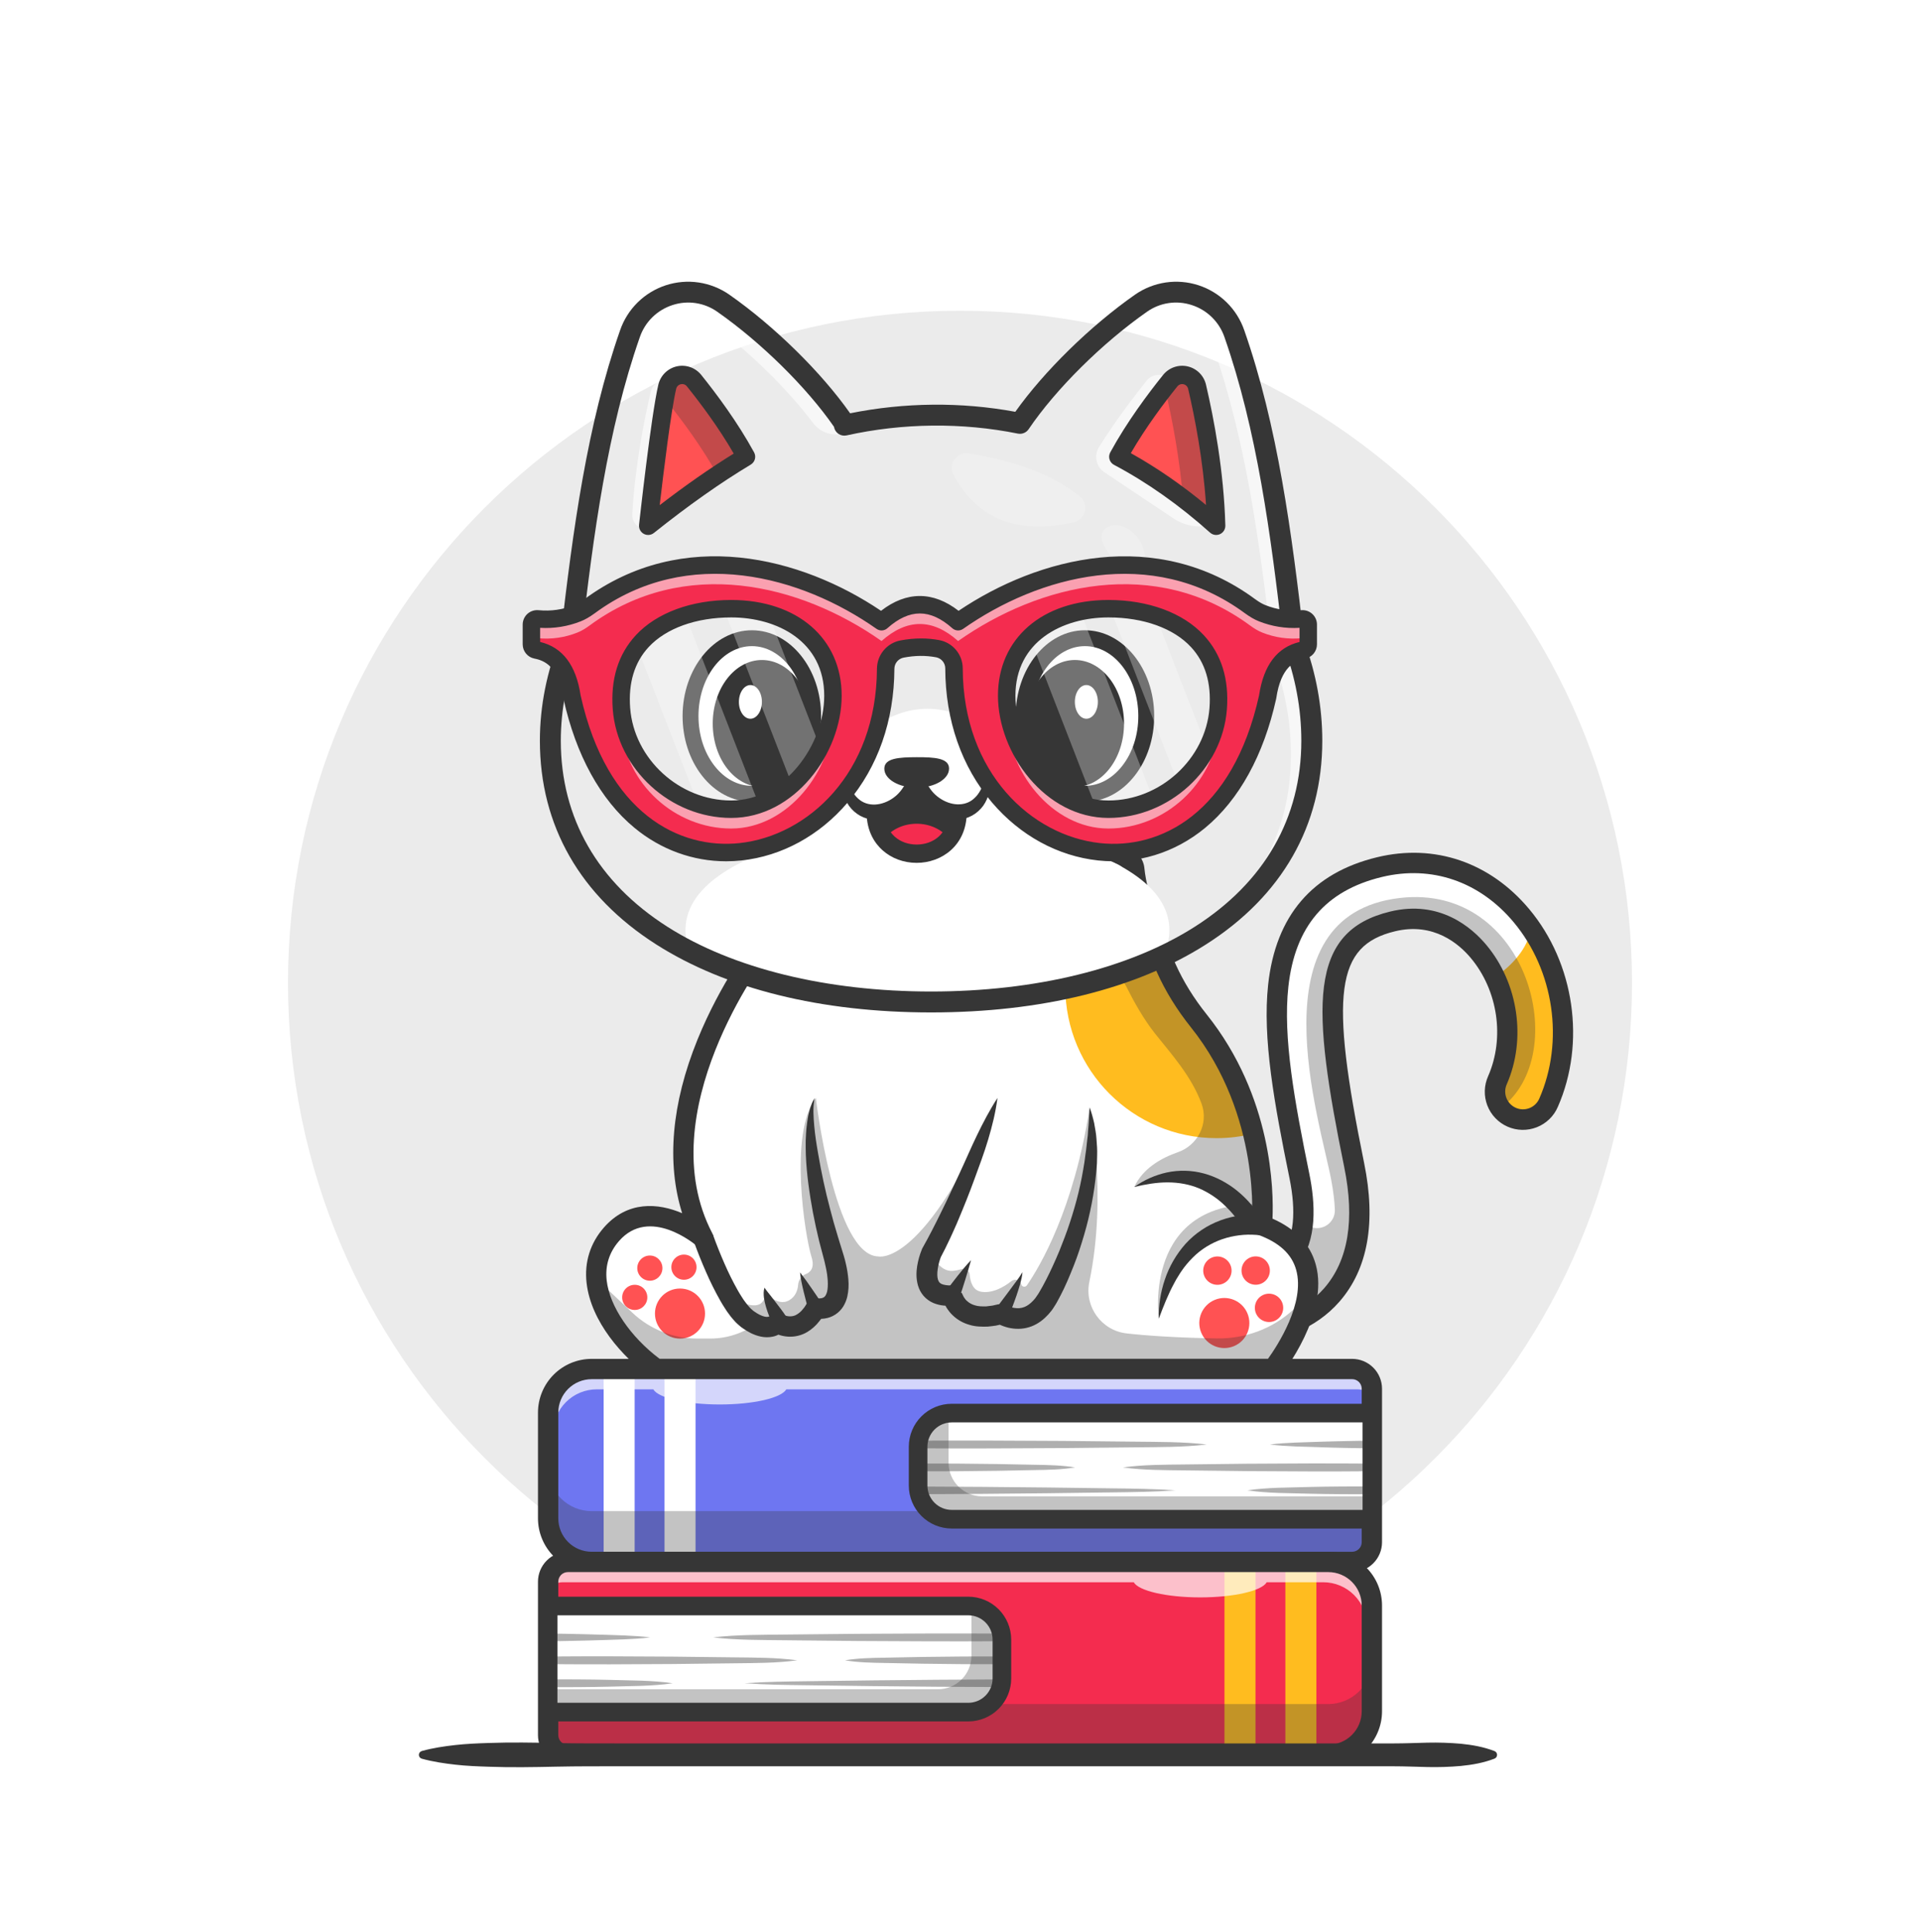<svg width="170" height="171" viewBox="5 5 160 160" fill="none" xmlns="http://www.w3.org/2000/svg">
<g filter="url(#filter0_ddd_2782_13644)">
<rect x="5" y="4" width="160" height="160" rx="80" fill="white"/>
<path d="M85 136.416C115.928 136.416 141 111.344 141 80.417C141 49.489 115.928 24.417 85 24.417C54.072 24.417 29 49.489 29 80.417C29 111.344 54.072 136.416 85 136.416Z" fill="#EBEBEB"/>
<path d="M134.046 90.406C133.793 90.964 133.331 91.4 132.758 91.62C132.186 91.839 131.55 91.823 130.989 91.577C130.428 91.33 129.987 90.872 129.762 90.303C129.536 89.733 129.544 89.097 129.785 88.533C130.97 85.833 130.855 82.626 129.586 79.947C129.222 79.176 128.762 78.454 128.215 77.799C127.115 76.483 124.717 74.41 121.05 75.296C115.107 76.731 115.046 81.862 117.849 95.59C118.803 100.263 118.175 103.905 115.983 106.416C114.091 108.581 111.521 109.277 109.82 109.495C108.81 109.622 108.108 109.58 108.034 109.575C107.428 109.523 106.867 109.235 106.471 108.775C106.074 108.314 105.874 107.716 105.912 107.11C105.951 106.503 106.225 105.935 106.676 105.528C107.128 105.121 107.72 104.907 108.328 104.931C108.41 104.935 111.036 105.028 112.496 103.331C113.127 102.595 113.444 101.626 113.562 100.587C113.719 99.229 113.539 97.75 113.287 96.52C112.039 90.41 111.047 84.998 111.523 80.643C112.107 75.303 114.946 71.983 119.959 70.77C124.423 69.691 128.733 71.166 131.784 74.812C132.072 75.157 132.344 75.514 132.599 75.882C135.487 80.085 136.088 85.757 134.046 90.406Z" fill="white"/>
<path d="M134.046 90.406C133.793 90.964 133.33 91.4 132.758 91.619C132.186 91.839 131.55 91.823 130.989 91.577C130.428 91.33 129.987 90.872 129.761 90.302C129.536 89.733 129.544 89.097 129.784 88.533C130.969 85.833 130.855 82.626 129.585 79.947C131.039 78.927 132.287 77.581 132.598 75.882C135.487 80.084 136.087 85.757 134.046 90.406Z" fill="#FFBC1F"/>
<g opacity="0.3">
<path d="M130.049 90.858C129.802 90.529 129.648 90.14 129.602 89.731C129.555 89.323 129.618 88.909 129.784 88.533C130.969 85.833 130.855 82.625 129.585 79.947C129.222 79.175 128.761 78.454 128.214 77.799C127.114 76.483 124.717 74.409 121.05 75.296C115.107 76.731 115.045 81.862 117.849 95.589C118.803 100.263 118.175 103.905 115.983 106.416C114.091 108.581 111.52 109.277 109.819 109.495C108.81 109.622 108.107 109.579 108.033 109.575C107.428 109.523 106.867 109.235 106.47 108.774C106.074 108.314 105.873 107.716 105.912 107.109C105.95 106.503 106.225 105.935 106.676 105.528C107.127 105.121 107.72 104.907 108.327 104.931C108.41 104.935 111.036 105.028 112.496 103.331C113.126 102.595 113.443 101.626 113.562 100.587C113.782 100.617 113.998 100.672 114.206 100.749C115.206 101.13 116.276 100.385 116.237 99.317C116.214 98.659 116.124 97.843 115.934 96.829C115.029 91.978 109.415 74.778 121.647 73.343C132.353 72.088 136.087 86.425 130.049 90.858Z" fill="#363636"/>
</g>
<path d="M108.42 110.433C108.166 110.433 108.01 110.422 107.974 110.42C107.141 110.358 106.366 109.969 105.817 109.339C105.268 108.709 104.99 107.888 105.043 107.054C105.096 106.22 105.475 105.441 106.099 104.885C106.723 104.329 107.541 104.042 108.376 104.085C108.387 104.085 110.664 104.162 111.853 102.779C112.816 101.659 113.031 99.496 112.458 96.691C111.195 90.508 110.19 85.027 110.68 80.551C111.308 74.819 114.362 71.251 119.758 69.948C124.546 68.791 129.166 70.366 132.433 74.269C136.209 78.78 137.168 85.401 134.82 90.745C134.655 91.13 134.415 91.478 134.114 91.769C133.813 92.06 133.458 92.289 133.068 92.442C132.678 92.595 132.262 92.67 131.844 92.662C131.425 92.654 131.012 92.563 130.629 92.394C130.246 92.226 129.9 91.983 129.611 91.68C129.321 91.378 129.095 91.021 128.945 90.63C128.794 90.239 128.722 89.823 128.733 89.404C128.745 88.986 128.838 88.574 129.009 88.192C130.41 85.005 129.83 81.047 127.566 78.343C126.592 77.178 124.474 75.338 121.249 76.118C116.318 77.309 115.79 81.278 118.677 95.421C119.687 100.366 118.994 104.252 116.619 106.974C114.579 109.307 111.853 110.088 109.924 110.335C109.425 110.399 108.923 110.431 108.42 110.433ZM108.197 105.773C107.813 105.773 107.444 105.921 107.168 106.188C106.891 106.454 106.729 106.817 106.715 107.2C106.701 107.584 106.837 107.958 107.093 108.243C107.349 108.529 107.706 108.704 108.089 108.731C108.098 108.731 108.756 108.774 109.711 108.654C111.348 108.446 113.655 107.792 115.344 105.859C117.354 103.557 117.917 100.16 117.018 95.76C115.685 89.227 114.887 84.171 115.33 80.725C115.78 77.213 117.483 75.286 120.851 74.473C124.965 73.479 127.637 75.79 128.863 77.256C131.529 80.443 132.212 85.111 130.559 88.872C130.481 89.05 130.438 89.242 130.434 89.437C130.43 89.631 130.464 89.825 130.535 90.006C130.605 90.187 130.711 90.353 130.845 90.493C130.98 90.634 131.141 90.746 131.319 90.825C131.678 90.983 132.086 90.991 132.452 90.849C132.818 90.707 133.113 90.424 133.271 90.065C135.366 85.297 134.508 79.386 131.135 75.356C128.297 71.965 124.295 70.594 120.156 71.594C115.462 72.728 112.913 75.719 112.364 80.735C111.898 84.966 112.883 90.312 114.116 96.352C114.597 98.708 114.818 101.927 113.136 103.884C111.404 105.899 108.413 105.784 108.286 105.777C108.256 105.774 108.226 105.773 108.197 105.773Z" fill="#363636"/>
<path d="M113.942 106.448C113.495 109.569 111.087 112.584 111.087 112.584H59.695C57.19 110.773 54.905 107.874 54.702 105.077V105.075C54.607 103.776 54.962 102.498 55.955 101.361C59.086 97.779 63.618 101.679 63.618 101.679C57.948 90.843 68.447 77.376 68.447 77.376C68.449 77.373 68.451 77.37 68.453 77.367C74.885 69.985 96.655 67.078 99.275 70.338C99.416 70.509 99.503 70.717 99.526 70.937C99.768 73.396 101.124 76.811 102.199 79.204C102.905 80.776 103.828 82.234 104.903 83.578C107.4 86.701 108.739 90.067 109.446 92.974C109.918 94.9 110.173 96.872 110.207 98.854C110.226 99.959 110.159 100.612 110.159 100.612C113.557 101.871 114.263 104.186 113.942 106.448Z" fill="white"/>
<path d="M61.666 110.052C62.818 110.052 63.752 109.118 63.752 107.966C63.752 106.814 62.818 105.88 61.666 105.88C60.514 105.88 59.58 106.814 59.58 107.966C59.58 109.118 60.514 110.052 61.666 110.052Z" fill="#FF5253"/>
<path d="M107.826 110.681C108.89 110.24 109.395 109.02 108.955 107.956C108.514 106.891 107.294 106.386 106.229 106.827C105.165 107.268 104.66 108.488 105.1 109.552C105.541 110.616 106.761 111.122 107.826 110.681Z" fill="#FF5253"/>
<path d="M57.896 107.666C58.475 107.666 58.944 107.197 58.944 106.617C58.944 106.038 58.475 105.569 57.896 105.569C57.317 105.569 56.847 106.038 56.847 106.617C56.847 107.197 57.317 107.666 57.896 107.666Z" fill="#FF5253"/>
<path d="M59.155 105.229C59.734 105.229 60.203 104.759 60.203 104.18C60.203 103.601 59.734 103.131 59.155 103.131C58.575 103.131 58.106 103.601 58.106 104.18C58.106 104.759 58.575 105.229 59.155 105.229Z" fill="#FF5253"/>
<path d="M61.995 105.15C62.574 105.15 63.044 104.68 63.044 104.101C63.044 103.522 62.574 103.053 61.995 103.053C61.416 103.053 60.946 103.522 60.946 104.101C60.946 104.68 61.416 105.15 61.995 105.15Z" fill="#FF5253"/>
<path d="M106.902 105.48C107.504 105.231 107.791 104.54 107.541 103.937C107.291 103.335 106.601 103.048 105.998 103.298C105.395 103.548 105.109 104.239 105.359 104.841C105.608 105.444 106.299 105.73 106.902 105.48Z" fill="#FF5253"/>
<path d="M111.902 107.76C112.052 107.125 111.659 106.489 111.024 106.34C110.389 106.19 109.753 106.583 109.603 107.218C109.453 107.853 109.847 108.489 110.482 108.638C111.116 108.788 111.752 108.395 111.902 107.76Z" fill="#FF5253"/>
<path d="M110.79 104.655C110.94 104.02 110.547 103.384 109.912 103.234C109.277 103.084 108.641 103.477 108.492 104.112C108.342 104.747 108.735 105.383 109.37 105.533C110.005 105.683 110.641 105.29 110.79 104.655Z" fill="#FF5253"/>
<path d="M109.443 92.976C108.441 93.228 107.412 93.354 106.379 93.353C99.418 93.353 93.775 87.71 93.775 80.749C93.773 78.697 94.273 76.676 95.231 74.862C96.189 73.048 97.576 71.496 99.272 70.341C99.413 70.511 99.501 70.72 99.524 70.94C99.765 73.398 101.121 76.813 102.196 79.206C102.903 80.778 103.825 82.236 104.9 83.58C107.397 86.703 108.736 90.069 109.443 92.976Z" fill="#FFBC1F"/>
<g opacity="0.3">
<path d="M110.156 100.614C105.872 94.834 99.524 97.419 99.524 97.419C100.235 95.863 101.788 95 103.152 94.526C104.815 93.949 105.737 92.136 105.13 90.483C104.274 88.152 102.557 86.285 101.248 84.633C100.296 83.431 99.457 81.924 98.856 80.717C98.58 80.166 98.103 79.742 97.525 79.531C96.946 79.32 96.308 79.338 95.742 79.581C76.791 87.686 68.444 77.378 68.444 77.378C68.447 77.375 68.449 77.372 68.451 77.369C74.883 69.987 96.653 67.08 99.272 70.341C99.413 70.511 99.501 70.719 99.524 70.939C99.765 73.398 101.122 76.813 102.197 79.206C102.903 80.778 103.826 82.236 104.901 83.579C107.397 86.703 108.737 90.069 109.443 92.976C110.499 97.301 110.156 100.614 110.156 100.614Z" fill="#363636"/>
</g>
<g opacity="0.3">
<path d="M113.94 106.448C113.494 109.569 111.086 112.584 111.086 112.584H59.694C57.188 110.773 54.903 107.874 54.7 105.077L57.707 107.904C59.172 109.282 61.107 110.049 63.118 110.049H64.182C65.594 110.049 66.969 109.594 68.102 108.752C68.102 108.752 68.874 109.613 70.097 108.752C70.097 108.752 71.367 109.41 73.089 107.516C73.089 107.516 75.599 106.746 74.684 104.099C73.77 101.452 71.458 93.336 72.988 90.003C72.988 90.003 74.517 103.145 78.191 103.206C78.191 103.206 81.999 104.218 88.118 90.01C88.04 90.261 85.482 98.363 82.236 103.674C82.236 103.674 81.591 106.767 84.379 106.395C84.379 106.395 84.856 108.902 88.596 108.09C88.596 108.09 93.084 111.473 95.397 98.097C95.397 98.097 96.347 94.9 95.805 90.799C95.805 90.799 97.306 97.985 95.778 105.33C95.349 107.394 96.794 109.384 98.889 109.62C100.586 109.811 102.984 109.973 106.372 110.037C108.742 110.082 111.058 109.237 112.793 107.621C113.195 107.249 113.578 106.858 113.94 106.448Z" fill="#363636"/>
</g>
<g opacity="0.3">
<path d="M110.155 100.615C110.155 100.615 102.97 98.893 101.565 108.391C101.565 108.391 100.162 98.463 110.204 98.857C110.223 99.961 110.155 100.615 110.155 100.615Z" fill="#363636"/>
</g>
<g opacity="0.3">
<path d="M82.635 103.006C82.635 103.006 83.275 104.543 84.449 104.407C84.683 104.382 84.915 104.333 85.139 104.261C85.213 104.237 85.291 104.231 85.367 104.242C85.444 104.253 85.517 104.281 85.581 104.324C85.645 104.368 85.698 104.425 85.737 104.492C85.776 104.559 85.799 104.634 85.804 104.711C85.855 105.312 86.061 106.01 86.726 106.141C87.633 106.32 88.636 105.785 89.274 105.268C89.562 105.034 89.998 105.16 90.097 105.518L90.103 105.537C90.116 105.585 90.143 105.628 90.181 105.662C90.218 105.695 90.264 105.717 90.314 105.726C90.363 105.734 90.414 105.728 90.46 105.708C90.507 105.689 90.546 105.656 90.575 105.615C91.642 104.069 94.492 99.296 95.805 90.801C95.805 90.801 96.922 100.559 91.353 107.966C91.353 107.966 90.024 109.198 88.596 108.093C88.596 108.093 85.652 109.032 84.379 106.399C84.38 106.399 81.366 106.257 82.635 103.006Z" fill="#363636"/>
</g>
<g opacity="0.3">
<path d="M65.848 106.549C65.848 106.549 68.074 107.994 68.641 106.829C68.762 106.581 69.092 106.514 69.316 106.676C69.701 106.954 70.247 107.177 70.797 106.839C71.309 106.523 71.474 106.006 71.511 105.569C71.544 105.182 71.768 104.822 72.132 104.686C72.534 104.535 72.915 104.16 72.622 103.234C72.089 101.551 70.711 92.93 72.99 90.006C72.99 90.006 71.639 92.951 73.227 98.835C73.227 98.835 76.717 106.827 73.091 107.519C73.091 107.519 72.208 109.797 69.726 108.709C69.724 108.709 67.515 110.273 65.848 106.549Z" fill="#363636"/>
</g>
<path d="M111.086 113.432H59.695C59.517 113.431 59.344 113.375 59.2 113.271C56.872 111.589 54.248 108.642 53.882 105.415C53.686 103.699 54.182 102.106 55.317 100.807C57.297 98.54 59.851 98.752 61.846 99.605C60.534 95.415 60.96 90.475 63.122 85.148C65.059 80.373 67.667 76.999 67.776 76.858L67.805 76.823C70.469 73.758 76.015 71.078 83.026 69.472C89.111 68.076 95.178 67.773 98.123 68.711C99.858 69.265 100.301 70.183 100.366 70.856C100.594 73.19 101.907 76.496 102.968 78.858C103.613 80.295 104.485 81.705 105.56 83.048C111.042 89.903 111.143 97.771 111.041 100.057C112.965 100.906 114.176 102.187 114.644 103.871C115.787 107.981 111.912 112.902 111.747 113.11C111.668 113.209 111.567 113.29 111.453 113.346C111.339 113.402 111.213 113.431 111.086 113.432ZM59.971 111.739H110.662C111.435 110.665 113.786 107.089 113.014 104.325C112.647 103.013 111.618 102.058 109.863 101.409C109.686 101.344 109.537 101.223 109.437 101.063C109.337 100.903 109.294 100.715 109.313 100.528C109.322 100.44 110.148 91.501 104.237 84.109C103.074 82.653 102.127 81.121 101.423 79.555C100.31 77.077 98.931 73.588 98.68 71.024C98.664 70.855 98.373 70.57 97.606 70.326C92.359 68.651 74.659 71.55 69.097 77.915C68.689 78.45 59.104 91.234 64.364 101.289C64.455 101.464 64.483 101.665 64.442 101.858C64.401 102.05 64.295 102.223 64.141 102.345C63.986 102.468 63.794 102.533 63.597 102.529C63.4 102.525 63.211 102.452 63.062 102.324C62.903 102.188 59.122 99.02 56.587 101.921C55.762 102.865 55.416 103.977 55.559 105.222C55.807 107.367 57.528 109.901 59.971 111.739Z" fill="#363636"/>
<path d="M64.414 101.401C64.698 102.191 65.02 102.999 65.362 103.778C65.697 104.552 66.073 105.309 66.487 106.044C66.591 106.223 66.694 106.403 66.806 106.568L66.97 106.822L67.143 107.057C67.256 107.222 67.379 107.347 67.497 107.484C67.523 107.516 67.553 107.545 67.586 107.571L67.673 107.646L67.758 107.725C67.789 107.751 67.832 107.776 67.868 107.802C68.164 108.013 68.479 108.17 68.731 108.223C68.83 108.246 68.933 108.25 69.034 108.233C69.066 108.227 69.097 108.216 69.126 108.201C69.135 108.197 69.145 108.191 69.153 108.185C69.157 108.182 69.161 108.18 69.158 108.181C69.156 108.182 69.161 108.181 69.154 108.186C69.143 108.197 69.132 108.209 69.123 108.222L70.247 108.048C70.233 108.038 70.241 108.044 70.249 108.048C70.257 108.053 70.266 108.057 70.274 108.061C70.295 108.072 70.316 108.082 70.337 108.09C70.379 108.111 70.429 108.126 70.476 108.143C70.569 108.171 70.664 108.189 70.761 108.196C70.944 108.209 71.127 108.177 71.295 108.103C71.485 108.006 71.656 107.877 71.802 107.722C71.883 107.634 71.959 107.53 72.039 107.435L72.254 107.1L73.185 106.697C73.16 106.691 73.185 106.697 73.189 106.697L73.224 106.7C73.249 106.7 73.276 106.703 73.302 106.702C73.352 106.702 73.403 106.697 73.452 106.687C73.528 106.674 73.6 106.645 73.664 106.603C73.722 106.563 73.769 106.51 73.803 106.448C73.857 106.354 73.897 106.254 73.923 106.149C73.984 105.895 73.996 105.571 73.978 105.233C73.955 104.879 73.907 104.526 73.832 104.179C73.799 104.001 73.75 103.819 73.712 103.638L73.568 103.088C73.466 102.699 73.357 102.311 73.26 101.92C73.072 101.137 72.896 100.352 72.747 99.562C72.456 97.98 72.221 96.386 72.154 94.771C72.136 94.368 72.139 93.961 72.141 93.558C72.162 93.152 72.172 92.748 72.225 92.342C72.243 92.141 72.276 91.939 72.31 91.737C72.326 91.637 72.344 91.537 72.362 91.437L72.437 91.14C72.463 91.041 72.483 90.942 72.515 90.844L72.62 90.555C72.677 90.361 72.798 90.184 72.886 90.009C72.728 90.796 72.788 91.575 72.855 92.35C72.922 93.126 73.047 93.897 73.182 94.666C73.444 96.203 73.769 97.733 74.172 99.243C74.362 100.001 74.58 100.752 74.807 101.498C74.915 101.873 75.038 102.243 75.151 102.615C75.272 103.002 75.4 103.408 75.49 103.822C75.591 104.248 75.66 104.681 75.696 105.117C75.742 105.601 75.711 106.089 75.606 106.564C75.538 106.845 75.428 107.113 75.28 107.361C75.111 107.637 74.882 107.872 74.61 108.048C74.338 108.225 74.031 108.338 73.71 108.38C73.563 108.402 73.415 108.41 73.267 108.405C73.195 108.405 73.122 108.397 73.049 108.388L72.936 108.373C72.894 108.366 72.868 108.362 72.794 108.345L73.725 107.943L73.417 108.424C73.293 108.579 73.175 108.736 73.036 108.885C72.75 109.181 72.412 109.456 71.994 109.647C71.569 109.837 71.104 109.919 70.64 109.886C70.414 109.869 70.191 109.827 69.974 109.759C69.868 109.725 69.762 109.686 69.66 109.641C69.608 109.62 69.555 109.593 69.503 109.567C69.478 109.555 69.45 109.54 69.421 109.525C69.392 109.51 69.367 109.495 69.319 109.464L70.442 109.29C70.415 109.323 70.386 109.355 70.355 109.385C70.33 109.411 70.312 109.428 70.291 109.446C70.252 109.481 70.21 109.514 70.168 109.545C70.089 109.604 70.006 109.656 69.918 109.702C69.753 109.788 69.577 109.852 69.395 109.89C69.065 109.957 68.725 109.955 68.396 109.884C67.79 109.752 67.318 109.481 66.903 109.193C66.85 109.155 66.799 109.124 66.746 109.081L66.584 108.942C66.483 108.849 66.359 108.755 66.28 108.659C66.111 108.468 65.931 108.275 65.796 108.079L65.579 107.785L65.387 107.489C65.254 107.292 65.14 107.092 65.024 106.892C64.579 106.104 64.175 105.292 63.816 104.461C63.454 103.638 63.128 102.821 62.82 101.964L64.414 101.401Z" fill="#363636"/>
<path d="M69.438 108.89C69.308 108.661 69.194 108.423 69.097 108.178C68.999 107.934 68.912 107.684 68.837 107.429C68.757 107.172 68.699 106.908 68.662 106.641C68.629 106.373 68.62 106.077 68.709 105.807C68.86 106.042 69.025 106.23 69.181 106.43C69.338 106.63 69.488 106.827 69.642 107.025L70.096 107.621C70.242 107.821 70.392 108.025 70.519 108.226L69.438 108.89Z" fill="#363636"/>
<path d="M72.412 107.785C72.254 107.256 72.109 106.724 71.981 106.183C71.915 105.914 71.851 105.644 71.797 105.37C71.739 105.095 71.697 104.817 71.67 104.537C72.016 104.982 72.337 105.43 72.647 105.886C72.963 106.337 73.268 106.794 73.565 107.252L72.412 107.785Z" fill="#363636"/>
<path d="M110.009 101.448C109.987 101.444 109.919 101.434 109.868 101.429C109.817 101.424 109.755 101.417 109.699 101.413C109.583 101.405 109.464 101.398 109.345 101.394C109.105 101.386 108.865 101.391 108.625 101.409C108.145 101.446 107.668 101.529 107.204 101.66C106.266 101.925 105.399 102.397 104.669 103.042C104.299 103.379 103.96 103.749 103.657 104.147C103.513 104.356 103.357 104.559 103.23 104.782C103.163 104.892 103.09 104.998 103.026 105.111L102.841 105.452C102.342 106.368 101.952 107.363 101.567 108.39C101.543 107.279 101.715 106.173 102.074 105.121C102.442 104.03 103.025 103.023 103.79 102.162C104.594 101.278 105.601 100.603 106.723 100.194C107.285 99.989 107.868 99.849 108.462 99.78C108.759 99.744 109.059 99.724 109.358 99.72C109.509 99.718 109.66 99.72 109.813 99.73C109.889 99.734 109.967 99.741 110.045 99.748C110.123 99.756 110.193 99.763 110.305 99.781L110.009 101.448Z" fill="#363636"/>
<path d="M108.661 100.954C108.628 100.896 108.563 100.79 108.508 100.707C108.452 100.623 108.391 100.528 108.329 100.44C108.206 100.263 108.075 100.088 107.94 99.917C107.668 99.576 107.374 99.255 107.058 98.955C106.434 98.354 105.706 97.871 104.909 97.53C104.109 97.198 103.232 97.041 102.321 97.037C101.41 97.033 100.473 97.192 99.523 97.418C100.335 96.837 101.257 96.427 102.232 96.212C103.253 95.994 104.312 96.022 105.321 96.294C106.342 96.569 107.296 97.085 108.11 97.747C108.516 98.079 108.892 98.445 109.234 98.843C109.403 99.042 109.567 99.246 109.719 99.462C109.795 99.569 109.87 99.678 109.941 99.791C110.011 99.905 110.076 100.009 110.158 100.162L108.661 100.954Z" fill="#363636"/>
<path d="M88.121 90.006C87.971 91.199 87.681 92.346 87.345 93.476C87.009 94.607 86.59 95.705 86.186 96.812C85.783 97.919 85.344 99.013 84.884 100.105C84.772 100.38 84.653 100.651 84.53 100.921C84.406 101.192 84.291 101.464 84.16 101.733L83.773 102.54L83.359 103.344L83.401 103.26C83.38 103.313 83.346 103.412 83.32 103.492C83.295 103.572 83.269 103.661 83.246 103.75C83.201 103.919 83.167 104.091 83.142 104.264C83.092 104.598 83.096 104.921 83.162 105.131C83.236 105.342 83.296 105.412 83.469 105.503C83.653 105.582 83.957 105.637 84.297 105.619L85.177 106.287C85.173 106.268 85.177 106.285 85.18 106.295C85.184 106.308 85.188 106.32 85.193 106.332C85.203 106.361 85.214 106.389 85.228 106.417C85.253 106.476 85.283 106.535 85.316 106.591C85.35 106.647 85.388 106.701 85.429 106.752L85.49 106.829L85.56 106.896C85.755 107.081 85.994 107.214 86.254 107.283C86.524 107.373 86.855 107.371 87.182 107.367C87.351 107.345 87.524 107.329 87.696 107.304L88.221 107.187L88.898 107.292C88.889 107.286 88.908 107.296 88.921 107.303C88.934 107.309 88.95 107.317 88.967 107.325C88.999 107.341 89.034 107.356 89.07 107.37C89.142 107.4 89.216 107.425 89.291 107.446C89.437 107.486 89.587 107.51 89.738 107.518C90.022 107.535 90.305 107.47 90.553 107.33C90.807 107.188 91.048 106.964 91.269 106.692C91.323 106.623 91.37 106.542 91.423 106.469C91.474 106.389 91.527 106.329 91.579 106.234C91.682 106.053 91.791 105.876 91.89 105.69C92.296 104.951 92.661 104.172 93.007 103.387L93.261 102.795L93.497 102.195C93.664 101.798 93.8 101.391 93.952 100.986C94.519 99.36 94.978 97.692 95.263 95.992C95.296 95.781 95.338 95.569 95.369 95.354L95.454 94.715C95.526 94.288 95.554 93.859 95.61 93.428L95.65 93.104L95.67 92.779L95.726 92.126C95.763 91.689 95.761 91.25 95.811 90.798C95.959 91.222 96.082 91.655 96.18 92.094C96.252 92.535 96.352 92.983 96.374 93.431C96.409 93.88 96.446 94.333 96.428 94.783L96.412 95.46C96.402 95.685 96.377 95.908 96.357 96.133C96.188 97.927 95.847 99.7 95.338 101.429C95.084 102.291 94.808 103.15 94.473 103.988C94.139 104.826 93.796 105.662 93.369 106.475C93.266 106.68 93.15 106.882 93.04 107.086C92.989 107.185 92.906 107.301 92.84 107.407C92.773 107.513 92.703 107.624 92.622 107.728C92.295 108.145 91.895 108.544 91.38 108.835C90.855 109.13 90.257 109.268 89.656 109.232C89.367 109.217 89.081 109.167 88.805 109.081C88.669 109.04 88.535 108.99 88.405 108.934C88.34 108.906 88.274 108.876 88.208 108.841C88.175 108.825 88.143 108.809 88.108 108.788C88.072 108.767 88.043 108.752 87.987 108.717L88.664 108.821L87.994 108.969C87.763 109.005 87.528 109.03 87.293 109.054C86.809 109.064 86.31 109.065 85.796 108.907C85.265 108.761 84.779 108.485 84.383 108.103L84.236 107.955L84.104 107.794C84.018 107.686 83.939 107.573 83.867 107.455C83.796 107.336 83.733 107.212 83.678 107.085C83.648 107.02 83.622 106.953 83.6 106.885C83.587 106.852 83.575 106.817 83.564 106.778C83.553 106.738 83.542 106.707 83.526 106.637L84.406 107.306C83.915 107.338 83.363 107.328 82.773 107.083C82.462 106.948 82.185 106.745 81.962 106.49C81.747 106.238 81.588 105.942 81.497 105.622C81.328 105.026 81.358 104.492 81.431 104.003C81.471 103.763 81.524 103.526 81.59 103.292C81.624 103.178 81.658 103.064 81.698 102.95C81.737 102.837 81.773 102.734 81.832 102.594V102.591C81.844 102.564 81.857 102.537 81.871 102.512C82.43 101.525 82.953 100.492 83.462 99.451C83.979 98.413 84.459 97.352 84.955 96.296C85.451 95.24 85.905 94.164 86.416 93.109C86.927 92.055 87.469 91.014 88.121 90.006Z" fill="#363636"/>
<path d="M83.784 106.172C83.948 105.942 84.114 105.714 84.286 105.489C84.458 105.264 84.633 105.041 84.807 104.818C84.982 104.594 85.165 104.375 85.347 104.156C85.529 103.936 85.72 103.721 85.922 103.517L85.684 104.338L85.437 105.151C85.353 105.419 85.271 105.691 85.181 105.958C85.091 106.224 85.003 106.492 84.911 106.756L83.784 106.172Z" fill="#363636"/>
<path d="M87.89 107.688L89.066 106.122C89.258 105.858 89.461 105.599 89.651 105.332C89.851 105.071 90.037 104.798 90.207 104.516C90.185 104.855 90.096 105.182 90.011 105.506C89.917 105.827 89.82 106.148 89.709 106.462C89.598 106.776 89.488 107.092 89.367 107.4C89.245 107.709 89.122 108.016 88.989 108.325L87.89 107.688Z" fill="#363636"/>
<path d="M82.807 82.112C74.887 82.112 67.811 80.6 62.344 77.739C60.965 77.022 59.653 76.184 58.422 75.234H58.353V75.179C57.788 74.738 57.245 74.268 56.727 73.773C55.187 72.301 53.934 70.649 53.003 68.864C51.655 66.268 50.972 63.368 50.972 60.246C50.972 57.416 51.546 54.582 52.678 51.825C52.943 49.531 53.168 47.678 53.387 45.998C54.178 39.97 55.299 32.915 57.618 26.288C57.884 25.52 58.325 24.824 58.907 24.256C59.489 23.688 60.195 23.263 60.97 23.016C61.734 22.766 62.546 22.698 63.341 22.817C64.137 22.936 64.893 23.239 65.551 23.701C69.379 26.379 73.35 30.32 75.665 33.742L75.713 33.814C78.199 33.276 80.736 33.007 83.28 33.01C85.592 33.009 87.899 33.236 90.167 33.687C92.489 30.279 96.436 26.366 100.243 23.704C100.901 23.241 101.658 22.938 102.454 22.82C103.25 22.701 104.062 22.769 104.827 23.02C105.601 23.267 106.307 23.691 106.888 24.259C107.47 24.827 107.91 25.523 108.175 26.291C109.022 28.714 109.744 31.271 110.38 34.107C111.694 39.947 112.463 46.159 113.137 52.023L113.151 52.139C113.414 52.846 113.64 53.55 113.824 54.232C114.363 56.192 114.637 58.216 114.639 60.249C114.639 65.689 112.629 70.312 108.665 73.987C108.241 74.382 107.784 74.773 107.265 75.183V75.237H107.194C105.323 76.695 103.11 77.952 100.614 78.975C96.53 80.647 91.804 81.664 86.567 81.998C85.359 82.072 84.094 82.112 82.807 82.112ZM58.563 75.075C59.781 76.014 61.08 76.843 62.444 77.552C67.881 80.396 74.923 81.9 82.809 81.9C84.091 81.9 85.352 81.861 86.554 81.783C91.77 81.451 96.474 80.439 100.536 78.779C103.009 77.763 105.202 76.519 107.056 75.077L107.098 75.045C107.629 74.628 108.096 74.231 108.524 73.83C112.445 70.196 114.432 65.626 114.432 60.247C114.43 58.233 114.159 56.228 113.625 54.286C113.426 53.552 113.179 52.794 112.89 52.032L112.754 51.674L112.902 51.792C112.235 46.008 111.471 39.895 110.177 34.151C109.543 31.323 108.823 28.774 107.98 26.359C107.726 25.622 107.302 24.954 106.744 24.408C106.186 23.863 105.508 23.456 104.764 23.219C104.031 22.978 103.251 22.913 102.488 23.027C101.724 23.141 100.998 23.432 100.367 23.876C96.558 26.542 92.609 30.459 90.305 33.863L90.265 33.921L90.196 33.907C87.92 33.45 85.604 33.22 83.282 33.221C80.61 33.219 77.946 33.519 75.341 34.115L74.886 34.215L75.436 33.778C73.124 30.393 69.207 26.516 65.429 23.873C64.798 23.429 64.072 23.139 63.309 23.024C62.546 22.91 61.767 22.976 61.034 23.216C60.291 23.453 59.613 23.861 59.054 24.406C58.496 24.951 58.073 25.619 57.818 26.357C55.506 32.965 54.387 40.007 53.598 46.024C53.379 47.707 53.154 49.562 52.888 51.864L52.881 51.892C51.756 54.628 51.185 57.438 51.185 60.246C51.185 63.335 51.862 66.201 53.193 68.766C54.112 70.533 55.352 72.166 56.875 73.622C57.401 74.124 57.951 74.599 58.525 75.044L58.563 75.075Z" fill="#363636"/>
<path d="M102.047 77.995C102.047 77.995 101.487 78.328 100.575 78.874C96.485 80.548 91.711 81.561 86.561 81.888C85.331 81.968 84.08 82.007 82.809 82.006C75.035 82.006 67.913 80.533 62.396 77.647C61.084 73.643 64.596 70.792 70.293 68.972C72.444 68.284 74.129 66.566 74.669 64.373C76.904 55.317 87.665 55.317 89.9 64.373C90.441 66.566 92.124 68.284 94.276 68.972C100.135 70.844 103.687 73.806 102.047 77.995Z" fill="white"/>
<g opacity="0.6">
<path d="M100.089 23.787C99.75 24.025 99.412 24.271 99.073 24.524C101.765 23.232 105.089 24.544 106.118 27.484C108.873 35.358 110.03 44.096 111.074 53.191L111.026 53.154C112.033 55.789 112.575 58.568 112.575 61.406C112.575 67.029 110.375 71.599 106.634 75.067C106.179 75.492 105.701 75.899 105.2 76.288H105.198C104.995 76.447 104.788 76.604 104.577 76.756C105.396 76.259 106.185 75.715 106.941 75.126C106.942 75.126 106.942 75.126 106.943 75.126C106.943 75.126 106.943 75.126 106.944 75.126C107.443 74.736 107.922 74.331 108.378 73.905C112.118 70.438 114.319 65.868 114.319 60.244C114.319 57.407 113.776 54.628 112.77 51.992L112.817 52.03C111.773 42.934 110.617 34.197 107.861 26.323C106.736 23.112 102.874 21.841 100.089 23.787Z" fill="white"/>
</g>
<g opacity="0.6">
<path d="M58.691 24.404C59.478 24.082 60.334 23.962 61.18 24.058C62.025 24.153 62.834 24.459 63.529 24.949C67.069 27.423 70.507 30.792 72.792 33.811C73.05 34.147 73.394 34.406 73.789 34.559C74.183 34.713 74.613 34.756 75.03 34.683H75.044H75.046C75.177 34.441 75.321 34.181 75.46 33.931C75.34 33.957 75.218 33.983 75.098 34.011L75.362 33.8C73.139 30.518 69.268 26.581 65.273 23.787C63.139 22.296 60.373 22.693 58.691 24.404Z" fill="white"/>
</g>
<path d="M98.19 36.583C99.532 34.125 101.269 31.794 102.52 30.241C103.185 29.412 104.513 29.715 104.755 30.751C105.365 33.36 106.223 37.762 106.348 42.335V42.337" fill="#FF5253"/>
<path d="M106.346 42.337H106.24C106.12 37.883 105.31 33.591 104.65 30.775C104.601 30.561 104.493 30.365 104.337 30.21C104.181 30.055 103.984 29.948 103.77 29.9C103.557 29.849 103.333 29.86 103.126 29.932C102.919 30.004 102.737 30.134 102.602 30.307C101.374 31.831 99.629 34.166 98.281 36.634L98.096 36.532C99.45 34.05 101.205 31.705 102.437 30.175C102.599 29.973 102.815 29.821 103.059 29.736C103.303 29.651 103.566 29.636 103.819 29.694C104.071 29.751 104.302 29.878 104.485 30.06C104.669 30.243 104.797 30.473 104.856 30.725C105.517 33.55 106.331 37.857 106.452 42.33L106.346 42.337Z" fill="#363636"/>
<g opacity="0.6">
<path d="M97.026 37.87L102.767 41.706C103.267 42.04 103.835 42.259 104.43 42.347C105.024 42.435 105.631 42.389 106.206 42.214L98.188 36.586C99.53 34.125 101.267 31.794 102.518 30.241C102.522 30.235 102.528 30.23 102.534 30.226C102.05 29.64 101.091 29.576 100.557 30.241C99.52 31.53 97.876 33.688 96.579 35.789C96.369 36.126 96.298 36.532 96.382 36.92C96.465 37.308 96.696 37.649 97.026 37.87Z" fill="white"/>
</g>
<g opacity="0.3">
<path d="M102.037 30.849C102.082 30.939 102.116 31.034 102.139 31.132C102.647 33.296 103.324 36.699 103.61 40.406L106.348 42.337V42.335C106.223 37.764 105.365 33.36 104.755 30.751C104.513 29.715 103.185 29.412 102.52 30.241C102.366 30.433 102.204 30.636 102.037 30.849Z" fill="#363636"/>
</g>
<path d="M59.013 42.337V42.335C59.137 37.764 59.996 33.36 60.606 30.751C60.848 29.715 62.175 29.412 62.84 30.241C64.091 31.795 65.828 34.125 67.171 36.583" fill="#FF5253"/>
<path d="M59.119 42.338L58.907 42.335C59.029 37.86 59.842 33.553 60.503 30.727C60.562 30.475 60.69 30.244 60.874 30.062C61.057 29.88 61.288 29.752 61.541 29.695C61.793 29.638 62.056 29.652 62.301 29.738C62.545 29.823 62.761 29.975 62.923 30.177C64.155 31.707 65.909 34.053 67.264 36.534L67.078 36.636C65.731 34.168 63.985 31.834 62.758 30.309C62.623 30.136 62.441 30.006 62.233 29.934C62.026 29.861 61.803 29.85 61.589 29.902C61.375 29.95 61.178 30.057 61.023 30.212C60.867 30.367 60.758 30.563 60.709 30.777C60.051 33.591 59.24 37.884 59.119 42.338Z" fill="#363636"/>
<g opacity="0.6">
<path d="M59.012 42.611L59.03 41.788C59.204 37.414 60.019 33.255 60.605 30.751C60.646 30.571 60.725 30.401 60.837 30.254C60.176 30.056 59.403 30.42 59.224 31.185C58.677 33.524 57.93 37.304 57.692 41.356C57.681 41.529 57.707 41.703 57.771 41.865C57.834 42.027 57.932 42.173 58.058 42.293C58.184 42.413 58.334 42.503 58.499 42.558C58.664 42.613 58.839 42.631 59.012 42.611Z" fill="white"/>
</g>
<g opacity="0.3">
<path d="M60.373 31.773C60.452 31.835 60.523 31.906 60.585 31.984C61.817 33.514 63.521 35.798 64.853 38.216L67.167 36.583C65.825 34.125 64.088 31.795 62.836 30.241C62.172 29.412 60.844 29.715 60.602 30.751C60.531 31.067 60.455 31.407 60.373 31.773Z" fill="#363636"/>
</g>
<path d="M78.694 62.573C78.694 63.449 79.906 64.157 81.395 64.153C82.885 64.149 84.091 63.436 84.088 62.56C84.086 61.683 82.879 61.611 81.389 61.614C79.9 61.618 78.69 61.697 78.694 62.573Z" fill="#363636"/>
<path d="M75.606 63.468C75.808 64.097 76.08 64.681 76.5 65.052C76.904 65.433 77.418 65.585 77.943 65.557C78.467 65.529 79.001 65.321 79.441 65.004C79.662 64.847 79.861 64.66 80.033 64.45L80.156 64.29L80.29 64.092C80.409 63.922 80.567 63.783 80.751 63.687C80.935 63.591 81.139 63.54 81.347 63.54C81.554 63.539 81.759 63.589 81.943 63.684C82.127 63.779 82.286 63.918 82.406 64.087L82.541 64.284L82.664 64.444C82.837 64.653 83.037 64.838 83.259 64.994C83.703 65.309 84.235 65.519 84.761 65.54C85.287 65.561 85.799 65.413 86.2 65.027C86.618 64.654 86.887 64.069 87.085 63.439L87.087 63.432C87.102 63.383 87.135 63.34 87.179 63.312C87.222 63.284 87.275 63.272 87.326 63.279C87.378 63.286 87.425 63.311 87.46 63.349C87.495 63.388 87.516 63.437 87.518 63.489C87.548 64.201 87.41 64.977 86.939 65.652C86.693 65.992 86.375 66.274 86.008 66.478C85.634 66.68 85.221 66.799 84.797 66.829C83.956 66.898 83.137 66.647 82.447 66.218C82.1 65.999 81.787 65.732 81.516 65.424C81.449 65.345 81.384 65.265 81.321 65.183L81.232 65.056L81.19 64.993C81.176 64.972 81.154 64.94 81.166 64.961C81.186 64.992 81.213 65.018 81.246 65.036C81.278 65.053 81.314 65.063 81.351 65.063C81.388 65.063 81.424 65.053 81.457 65.036C81.489 65.018 81.516 64.992 81.536 64.961C81.548 64.94 81.527 64.972 81.513 64.993L81.471 65.057L81.382 65.184L81.189 65.426C80.918 65.735 80.605 66.004 80.258 66.224C79.57 66.656 78.752 66.913 77.91 66.848C77.486 66.82 77.073 66.702 76.697 66.503C76.329 66.3 76.01 66.02 75.762 65.681C75.289 65.007 75.147 64.232 75.174 63.519C75.176 63.468 75.196 63.418 75.231 63.379C75.266 63.341 75.313 63.316 75.364 63.309C75.416 63.302 75.468 63.313 75.512 63.341C75.556 63.368 75.589 63.411 75.605 63.46L75.606 63.468Z" fill="#363636"/>
<path d="M95.428 64.659C98.249 64.652 100.529 61.745 100.52 58.166C100.512 54.587 98.218 51.692 95.396 51.699C92.575 51.705 90.295 54.612 90.303 58.191C90.312 61.77 92.606 64.665 95.428 64.659Z" fill="white"/>
<path d="M95.418 65.321C92.242 65.321 89.651 62.126 89.642 58.193C89.633 54.26 92.213 51.045 95.395 51.038H95.406C98.583 51.038 101.173 54.232 101.182 58.165C101.187 60.044 100.609 61.818 99.556 63.158C98.466 64.548 97.001 65.317 95.429 65.317L95.418 65.321ZM95.407 52.361H95.398C92.946 52.367 90.958 54.982 90.965 58.19C90.973 61.398 92.97 63.998 95.418 63.998H95.426C96.584 63.995 97.681 63.405 98.515 62.344C99.386 61.234 99.863 59.752 99.859 58.169C99.851 54.964 97.855 52.36 95.407 52.36V52.361Z" fill="#363636"/>
<path d="M94.589 64.096C96.849 64.09 98.676 61.717 98.669 58.795C98.662 55.874 96.824 53.51 94.563 53.515C92.303 53.521 90.476 55.894 90.483 58.815C90.49 61.737 92.329 64.101 94.589 64.096Z" fill="#363636"/>
<path d="M95.533 58.409C96.063 58.408 96.49 57.778 96.489 57.003C96.487 56.228 96.056 55.6 95.526 55.602C94.997 55.603 94.569 56.232 94.571 57.008C94.573 57.783 95.004 58.41 95.533 58.409Z" fill="white"/>
<path d="M72.761 58.192C72.769 54.613 70.489 51.706 67.668 51.699C64.847 51.693 62.552 54.588 62.544 58.167C62.535 61.746 64.815 64.653 67.636 64.659C70.458 64.666 72.752 61.771 72.761 58.192Z" fill="white"/>
<path d="M67.646 65.321H67.635C66.064 65.317 64.598 64.55 63.509 63.163C62.455 61.819 61.878 60.045 61.882 58.167C61.892 54.234 64.482 51.039 67.658 51.039H67.67C70.852 51.047 73.432 54.255 73.423 58.194C73.413 62.134 70.824 65.321 67.646 65.321ZM63.206 58.169C63.202 59.752 63.679 61.235 64.55 62.345C65.384 63.408 66.481 63.995 67.639 63.998H67.647C70.095 63.998 72.09 61.395 72.1 58.191C72.11 54.986 70.119 52.367 67.667 52.361H67.659C65.211 52.361 63.215 54.964 63.206 58.169H63.206Z" fill="#363636"/>
<path d="M72.581 58.816C72.588 55.894 70.761 53.521 68.501 53.516C66.241 53.51 64.402 55.874 64.395 58.796C64.388 61.718 66.215 64.09 68.475 64.096C70.736 64.102 72.574 61.737 72.581 58.816Z" fill="#363636"/>
<path d="M68.493 57.009C68.495 56.233 68.067 55.604 67.537 55.603C67.008 55.601 66.577 56.229 66.575 57.004C66.573 57.779 67.001 58.409 67.531 58.41C68.06 58.411 68.491 57.784 68.493 57.009Z" fill="white"/>
<path d="M84.799 66.205C84.799 67.122 84.528 67.855 84.093 68.408C82.785 70.071 79.993 70.071 78.685 68.408C78.249 67.858 77.979 67.122 77.979 66.205C79.302 65.939 80.461 65.453 81.39 64.659C82.351 65.521 83.447 66.12 84.799 66.205Z" fill="#363636"/>
<path d="M84.093 68.408C82.786 70.071 79.994 70.071 78.686 68.408C79.992 66.74 82.788 66.74 84.093 68.408Z" fill="#F42C4F"/>
<path d="M81.39 70.417C80.308 70.417 79.294 70.042 78.535 69.359C77.934 68.818 77.217 67.832 77.217 66.205H78.743C78.743 68.061 80.072 68.891 81.39 68.891C82.707 68.891 84.037 68.061 84.037 66.205H85.56C85.562 68.971 83.463 70.417 81.39 70.417Z" fill="#363636"/>
<path d="M106.348 43.1C106.161 43.1 105.98 43.031 105.84 42.905C103.279 40.614 100.585 38.714 97.834 37.257C97.745 37.21 97.666 37.146 97.602 37.068C97.537 36.99 97.49 36.9 97.46 36.803C97.431 36.706 97.422 36.605 97.432 36.504C97.443 36.404 97.473 36.306 97.522 36.218C98.899 33.692 100.678 31.313 101.928 29.763C102.168 29.465 102.486 29.241 102.847 29.116C103.207 28.99 103.596 28.969 103.968 29.054C104.341 29.139 104.682 29.327 104.952 29.596C105.223 29.866 105.413 30.206 105.499 30.578C106.167 33.433 106.989 37.787 107.112 42.315C107.112 42.322 107.112 42.331 107.112 42.337C107.112 42.539 107.032 42.733 106.889 42.876C106.746 43.019 106.552 43.099 106.35 43.099L106.348 43.1ZM99.235 36.283C101.375 37.474 103.476 38.922 105.503 40.603C105.255 36.855 104.577 33.341 104.012 30.924C103.99 30.831 103.943 30.746 103.875 30.678C103.807 30.61 103.721 30.563 103.628 30.541C103.535 30.52 103.437 30.525 103.346 30.556C103.256 30.588 103.176 30.644 103.115 30.718C102.017 32.084 100.497 34.106 99.235 36.283Z" fill="#363636"/>
<path d="M82.591 82.878C73.426 82.878 65.506 80.92 59.687 77.215C53.343 73.176 49.99 67.307 49.99 60.246C49.99 57.348 50.57 54.452 51.712 51.635C52.748 42.637 53.922 33.913 56.678 26.036C56.981 25.16 57.483 24.367 58.144 23.718C58.805 23.069 59.608 22.582 60.489 22.295C61.37 22.008 62.305 21.929 63.222 22.064C64.138 22.199 65.011 22.545 65.772 23.074C69.538 25.707 73.446 29.55 75.844 32.962C80.379 32.048 85.106 32.005 89.609 32.838C92.011 29.458 95.87 25.675 99.591 23.074C100.351 22.545 101.224 22.2 102.141 22.064C103.058 21.929 103.993 22.008 104.874 22.295C105.755 22.582 106.558 23.069 107.219 23.718C107.88 24.367 108.382 25.161 108.685 26.036C111.471 34 112.64 42.83 113.685 51.932C113.685 51.938 113.685 51.943 113.685 51.949C114.684 54.655 115.191 57.445 115.191 60.246C115.191 67.31 111.838 73.178 105.494 77.216C99.675 80.92 91.756 82.878 82.591 82.878ZM53.205 52.599C52.228 55.108 51.734 57.677 51.734 60.244C51.734 66.681 54.808 72.041 60.624 75.744C66.083 79.22 73.885 81.134 82.591 81.134C91.297 81.134 99.099 79.22 104.558 75.744C110.373 72.041 113.444 66.681 113.444 60.244C113.444 57.582 112.949 54.927 111.974 52.354C111.921 52.217 111.905 52.069 111.925 51.923C110.898 42.995 109.742 34.344 107.036 26.61C106.82 25.984 106.461 25.417 105.987 24.954C105.514 24.491 104.939 24.145 104.308 23.944C103.687 23.74 103.026 23.685 102.38 23.782C101.733 23.878 101.118 24.125 100.584 24.502C96.848 27.113 92.975 30.954 90.718 34.289C90.621 34.431 90.485 34.541 90.326 34.606C90.168 34.671 89.993 34.688 89.825 34.655C85.17 33.716 80.24 33.766 75.548 34.804C75.432 34.83 75.311 34.831 75.194 34.808C75.077 34.786 74.966 34.739 74.867 34.672C74.769 34.604 74.685 34.517 74.622 34.416C74.558 34.315 74.516 34.202 74.498 34.084C72.222 30.799 68.431 27.06 64.771 24.501C64.237 24.125 63.623 23.879 62.977 23.782C62.331 23.685 61.671 23.74 61.05 23.943C60.419 24.145 59.844 24.491 59.37 24.953C58.897 25.416 58.538 25.983 58.322 26.609C55.618 34.338 54.462 42.98 53.435 51.9C53.433 51.932 53.429 51.963 53.424 51.995C53.419 52.039 53.414 52.084 53.409 52.128C53.39 52.302 53.319 52.466 53.205 52.599Z" fill="#363636"/>
<path d="M59.012 43.1C58.905 43.1 58.799 43.078 58.701 43.034C58.603 42.99 58.515 42.926 58.444 42.846C58.372 42.767 58.318 42.672 58.286 42.57C58.253 42.468 58.242 42.36 58.254 42.254C58.297 41.885 59.249 33.2 59.862 30.577C59.949 30.205 60.139 29.864 60.41 29.595C60.68 29.326 61.022 29.138 61.394 29.053C61.767 28.968 62.155 28.99 62.516 29.115C62.877 29.241 63.195 29.465 63.435 29.763C64.683 31.314 66.462 33.693 67.84 36.217C67.934 36.39 67.959 36.593 67.907 36.783C67.855 36.973 67.732 37.135 67.563 37.237C65.02 38.765 62.379 40.628 59.488 42.933C59.353 43.041 59.185 43.1 59.012 43.1ZM61.853 30.527C61.813 30.527 61.772 30.532 61.733 30.541C61.639 30.561 61.552 30.608 61.483 30.676C61.415 30.744 61.368 30.83 61.347 30.925C60.92 32.75 60.295 37.862 59.975 40.615C62.136 38.954 64.17 37.537 66.143 36.317C64.878 34.129 63.35 32.093 62.244 30.721C62.199 30.66 62.139 30.611 62.072 30.578C62.004 30.544 61.929 30.527 61.853 30.527Z" fill="#363636"/>
<g opacity="0.2">
<path d="M85.738 36.307C89.614 36.924 92.753 38.081 94.992 39.893C95.785 40.535 95.473 41.819 94.476 42.04C89.996 43.035 86.533 41.965 84.454 38.091C83.976 37.201 84.74 36.148 85.738 36.307Z" fill="white"/>
</g>
<g opacity="0.2">
<path d="M99.875 46.14C100.6 45.594 100.579 44.343 99.828 43.347C99.077 42.35 97.881 41.984 97.156 42.53C96.431 43.075 96.903 43.989 97.651 44.984C98.4 45.98 99.15 46.683 99.875 46.14Z" fill="white"/>
</g>
<g opacity="0.3">
<path d="M68.239 65.553C67.497 65.812 66.717 65.945 65.931 65.947C64.993 65.947 64.06 65.799 63.169 65.507L58.098 52.451C59.071 51.152 60.502 50.289 62.118 49.789L68.239 65.553Z" fill="white"/>
</g>
<g opacity="0.3">
<path d="M101.11 65.129C99.936 65.666 98.66 65.945 97.37 65.947C97.026 65.947 96.683 65.921 96.343 65.869L90.812 51.626C91.886 50.55 93.348 49.819 95.029 49.475L101.11 65.129Z" fill="white"/>
</g>
<g opacity="0.3">
<path d="M105.583 60.855C104.998 62 104.182 63.012 103.188 63.828L97.525 49.244C98.813 49.257 100.11 49.44 101.301 49.825L105.583 60.855Z" fill="white"/>
</g>
<g opacity="0.3">
<path d="M73.368 60.855C72.782 62 71.966 63.012 70.972 63.828L65.309 49.244C66.596 49.257 67.893 49.44 69.085 49.825L73.368 60.855Z" fill="white"/>
</g>
<path d="M113.492 50.09C112.366 50.201 111.229 50.04 110.178 49.618C109.816 49.475 109.485 49.264 109.171 49.035C101.269 43.215 91.638 45.549 84.84 50.327C82.714 48.436 80.588 48.436 78.461 50.327C71.663 45.549 62.032 43.215 54.131 49.035C53.817 49.264 53.485 49.475 53.123 49.618C52.074 50.04 50.938 50.201 49.812 50.09C49.745 50.083 49.678 50.09 49.614 50.11C49.55 50.13 49.492 50.164 49.442 50.209C49.392 50.254 49.352 50.308 49.325 50.369C49.297 50.43 49.283 50.496 49.283 50.563V52.218C49.284 52.33 49.324 52.437 49.395 52.522C49.467 52.607 49.566 52.664 49.675 52.684C51.41 53.017 52.345 54.4 52.665 56.587C57.158 76.899 78.73 71.229 78.806 54.239C78.808 53.851 78.944 53.476 79.192 53.178C79.441 52.88 79.784 52.677 80.165 52.604C81.176 52.408 82.171 52.393 83.144 52.574C83.524 52.647 83.868 52.849 84.115 53.148C84.362 53.446 84.498 53.821 84.498 54.209C84.549 71.22 106.143 76.91 110.639 56.587C110.957 54.4 111.892 53.017 113.627 52.684C113.736 52.664 113.835 52.607 113.907 52.522C113.978 52.437 114.018 52.33 114.018 52.218V50.563C114.019 50.497 114.005 50.431 113.978 50.369C113.951 50.308 113.911 50.254 113.861 50.209C113.811 50.164 113.753 50.13 113.689 50.11C113.626 50.09 113.558 50.083 113.492 50.09ZM65.931 65.947C61.207 65.947 57.145 62.18 56.791 57.581C56.325 51.519 61.208 49.242 65.931 49.242C70.654 49.242 74.412 51.874 74.412 56.488C74.412 61.103 70.658 65.947 65.931 65.947ZM106.513 57.581C106.158 62.18 102.096 65.947 97.373 65.947C92.65 65.947 88.892 61.099 88.892 56.488C88.892 51.877 92.649 49.242 97.373 49.242C102.097 49.242 106.978 51.519 106.512 57.581H106.513Z" fill="#F42C4F"/>
<path d="M65.512 69.665C62.889 69.665 60.353 68.746 58.264 67.017C55.541 64.764 53.57 61.166 52.562 56.61C52.23 54.348 51.28 53.101 49.655 52.788C49.522 52.763 49.401 52.693 49.314 52.589C49.227 52.485 49.179 52.354 49.177 52.219V50.564C49.177 50.482 49.195 50.401 49.228 50.327C49.261 50.252 49.31 50.185 49.371 50.13C49.432 50.076 49.503 50.035 49.581 50.01C49.659 49.984 49.741 49.976 49.823 49.985C50.931 50.093 52.05 49.933 53.084 49.519C53.387 49.399 53.7 49.218 54.068 48.949C62.182 42.973 71.969 45.664 78.454 50.192C80.575 48.343 82.728 48.344 84.848 50.192C91.332 45.664 101.12 42.973 109.233 48.95C109.601 49.218 109.914 49.399 110.217 49.519C111.252 49.933 112.371 50.093 113.48 49.985C113.562 49.976 113.644 49.984 113.721 50.01C113.799 50.035 113.871 50.076 113.931 50.131C113.992 50.185 114.04 50.252 114.074 50.327C114.107 50.401 114.124 50.482 114.124 50.564V52.219C114.122 52.354 114.074 52.485 113.987 52.589C113.9 52.693 113.779 52.764 113.646 52.788C112.02 53.101 111.071 54.348 110.743 56.602C109.733 61.168 107.76 64.77 105.036 67.019C102.627 69.011 99.624 69.927 96.581 69.601C93.377 69.255 90.378 67.615 88.137 64.982C85.699 62.118 84.404 58.393 84.392 54.21C84.391 53.847 84.264 53.496 84.032 53.217C83.8 52.938 83.479 52.748 83.122 52.68C82.185 52.503 81.195 52.511 80.184 52.71C79.828 52.779 79.506 52.969 79.274 53.248C79.041 53.527 78.913 53.878 78.91 54.241C78.892 58.418 77.593 62.137 75.155 64.995C72.912 67.623 69.915 69.26 66.713 69.602C66.314 69.644 65.913 69.665 65.512 69.665ZM49.76 50.193C49.669 50.193 49.58 50.227 49.512 50.289C49.473 50.323 49.442 50.365 49.42 50.413C49.399 50.46 49.389 50.512 49.389 50.564V52.219C49.39 52.305 49.421 52.389 49.477 52.455C49.533 52.52 49.61 52.565 49.695 52.581C51.395 52.907 52.43 54.25 52.77 56.572C55.049 66.876 61.456 69.952 66.692 69.39C72.629 68.755 78.659 63.346 78.699 54.241C78.703 53.829 78.849 53.431 79.112 53.114C79.376 52.797 79.74 52.581 80.145 52.503C81.183 52.301 82.199 52.291 83.163 52.473C83.567 52.551 83.931 52.767 84.194 53.084C84.456 53.401 84.6 53.799 84.602 54.211C84.629 63.331 90.659 68.751 96.602 69.391C101.839 69.955 108.251 66.883 110.533 56.566C110.872 54.252 111.903 52.909 113.604 52.583C113.689 52.567 113.767 52.523 113.822 52.457C113.878 52.391 113.909 52.307 113.91 52.221V50.566C113.911 50.514 113.9 50.462 113.879 50.415C113.858 50.367 113.827 50.325 113.788 50.29C113.75 50.255 113.704 50.229 113.655 50.213C113.605 50.197 113.553 50.192 113.501 50.198C112.358 50.309 111.204 50.145 110.137 49.719C109.817 49.592 109.489 49.403 109.106 49.123C101.055 43.192 91.322 45.902 84.901 50.416L84.832 50.464L84.77 50.408C82.671 48.543 80.63 48.543 78.531 50.408L78.469 50.464L78.399 50.414C71.975 45.9 62.243 43.19 54.193 49.121C53.81 49.401 53.482 49.59 53.162 49.717C52.096 50.143 50.943 50.307 49.8 50.196C49.787 50.194 49.773 50.194 49.76 50.193ZM97.37 66.053C92.455 66.053 88.783 61.003 88.783 56.489C88.783 52.091 92.234 49.137 97.37 49.137C100.518 49.137 103.248 50.135 104.86 51.875C106.206 53.328 106.798 55.251 106.618 57.587C106.256 62.256 102.108 66.053 97.37 66.053ZM97.37 49.348C92.36 49.348 88.994 52.218 88.994 56.489C88.994 60.904 92.576 65.841 97.37 65.841C102 65.841 106.054 62.132 106.407 57.572C106.581 55.295 106.009 53.425 104.704 52.017C103.133 50.321 100.459 49.348 97.37 49.348ZM65.931 66.053C61.192 66.053 57.045 62.256 56.684 57.589C56.504 55.25 57.095 53.328 58.442 51.876C60.053 50.136 62.783 49.139 65.932 49.139C71.068 49.139 74.519 52.093 74.519 56.491C74.519 61.003 70.846 66.053 65.931 66.053ZM65.931 49.348C62.842 49.348 60.168 50.321 58.597 52.018C57.292 53.426 56.72 55.296 56.895 57.573C57.248 62.132 61.302 65.841 65.931 65.841C70.725 65.841 74.307 60.904 74.307 56.489C74.307 52.218 70.941 49.348 65.931 49.348Z" fill="#363636"/>
<g opacity="0.55">
<path d="M113.492 50.09C112.366 50.201 111.229 50.04 110.178 49.618C109.816 49.475 109.485 49.264 109.171 49.035C101.269 43.215 91.638 45.549 84.84 50.327C82.714 48.436 80.588 48.436 78.461 50.327C71.663 45.549 62.032 43.215 54.131 49.035C53.817 49.264 53.485 49.475 53.123 49.618C52.074 50.04 50.938 50.201 49.812 50.09C49.745 50.083 49.678 50.09 49.614 50.11C49.55 50.13 49.492 50.164 49.442 50.209C49.392 50.254 49.352 50.308 49.325 50.369C49.297 50.43 49.283 50.496 49.283 50.563V52.172C49.283 52.105 49.297 52.038 49.325 51.977C49.352 51.916 49.392 51.861 49.442 51.817C49.492 51.772 49.55 51.739 49.614 51.718C49.678 51.698 49.745 51.691 49.812 51.698C50.938 51.81 52.074 51.648 53.123 51.227C53.485 51.083 53.817 50.873 54.131 50.643C62.032 44.823 71.663 47.157 78.463 51.935C80.59 50.045 82.716 50.045 84.842 51.935C91.64 47.157 101.271 44.823 109.175 50.643C109.489 50.873 109.821 51.083 110.182 51.227C111.233 51.648 112.37 51.809 113.496 51.698C113.563 51.691 113.63 51.698 113.693 51.718C113.757 51.739 113.815 51.773 113.865 51.817C113.915 51.862 113.954 51.916 113.981 51.978C114.009 52.039 114.022 52.105 114.022 52.172V50.563C114.023 50.496 114.009 50.43 113.981 50.368C113.954 50.307 113.914 50.252 113.864 50.207C113.814 50.163 113.755 50.129 113.69 50.109C113.626 50.089 113.559 50.082 113.492 50.09ZM106.51 57.619C106.135 62.201 102.082 65.947 97.369 65.947C92.923 65.947 89.333 61.652 88.928 57.303C88.901 57.567 88.888 57.832 88.888 58.098C88.888 62.71 92.645 67.556 97.369 67.556C102.093 67.556 106.155 63.79 106.51 59.19C106.553 58.667 106.553 58.142 106.508 57.619H106.51ZM74.374 57.303C73.969 61.652 70.38 65.947 65.933 65.947C61.221 65.947 57.169 62.201 56.794 57.619C56.749 58.141 56.748 58.667 56.791 59.19C57.147 63.79 61.208 67.556 65.931 67.556C70.654 67.556 74.412 62.709 74.412 58.098C74.413 57.832 74.4 57.567 74.373 57.303H74.374Z" fill="white"/>
</g>
<path d="M65.511 70.286C62.744 70.286 60.07 69.317 57.868 67.495C55.038 65.154 52.994 61.437 51.956 56.744C51.952 56.727 51.949 56.71 51.947 56.692C51.566 54.081 50.39 53.561 49.539 53.398C49.264 53.346 49.016 53.2 48.837 52.984C48.657 52.769 48.559 52.498 48.557 52.219V50.563C48.557 50.395 48.593 50.228 48.661 50.074C48.73 49.919 48.83 49.781 48.956 49.668C49.081 49.556 49.23 49.47 49.39 49.419C49.551 49.367 49.721 49.349 49.888 49.367C50.897 49.465 51.915 49.32 52.857 48.944C53.111 48.844 53.378 48.686 53.703 48.449C61.916 42.398 71.761 44.93 78.42 49.418C80.543 47.772 82.759 47.772 84.882 49.418C91.542 44.932 101.386 42.399 109.602 48.452C109.925 48.686 110.195 48.844 110.449 48.944C111.39 49.32 112.407 49.465 113.415 49.368C113.583 49.35 113.753 49.367 113.914 49.419C114.074 49.471 114.222 49.556 114.348 49.669C114.474 49.782 114.574 49.92 114.643 50.074C114.711 50.228 114.747 50.395 114.747 50.564V52.219C114.745 52.499 114.647 52.769 114.468 52.985C114.289 53.2 114.041 53.346 113.766 53.398C112.914 53.562 111.739 54.082 111.357 56.693C111.355 56.71 111.352 56.727 111.348 56.744C110.309 61.439 108.264 65.157 105.432 67.499C102.893 69.598 99.725 70.563 96.514 70.217C93.151 69.855 90.008 68.138 87.664 65.383C85.13 62.406 83.784 58.543 83.771 54.212C83.77 53.993 83.694 53.782 83.555 53.614C83.416 53.446 83.223 53.331 83.009 53.29C82.149 53.127 81.239 53.136 80.304 53.318C80.088 53.359 79.894 53.474 79.754 53.642C79.613 53.811 79.535 54.023 79.533 54.242C79.513 58.568 78.163 62.425 75.629 65.397C73.284 68.147 70.141 69.859 66.781 70.218C66.359 70.263 65.935 70.286 65.511 70.286ZM81.761 51.72C82.271 51.719 82.78 51.766 83.281 51.861C83.827 51.965 84.32 52.257 84.675 52.685C85.03 53.113 85.226 53.651 85.228 54.207C85.253 62.962 91.004 68.16 96.672 68.771C101.64 69.309 107.726 66.351 109.924 56.457C110.298 53.949 111.431 52.456 113.295 52.014V50.837C112.142 50.906 110.987 50.721 109.914 50.294C109.543 50.147 109.173 49.933 108.746 49.623C100.957 43.885 91.508 46.534 85.26 50.922C85.126 51.016 84.964 51.062 84.801 51.052C84.637 51.043 84.482 50.979 84.36 50.87C82.513 49.229 80.793 49.229 78.946 50.87C78.824 50.979 78.668 51.043 78.504 51.053C78.341 51.062 78.179 51.016 78.045 50.922C71.799 46.532 62.35 43.885 54.564 49.621C54.135 49.933 53.764 50.147 53.394 50.294C52.32 50.72 51.166 50.906 50.012 50.837V52.012C51.874 52.453 53.009 53.947 53.383 56.455C55.579 66.345 61.661 69.303 66.628 68.77C72.29 68.164 78.042 62.976 78.08 54.233C78.085 53.678 78.281 53.141 78.636 52.714C78.99 52.286 79.482 51.995 80.027 51.888C80.598 51.777 81.178 51.721 81.759 51.72H81.761ZM97.373 66.674C92.102 66.674 88.164 61.296 88.164 56.489C88.164 51.719 91.865 48.515 97.373 48.515C100.694 48.515 103.589 49.586 105.318 51.452C106.787 53.038 107.434 55.118 107.24 57.637C106.853 62.62 102.426 66.674 97.371 66.674H97.373ZM97.373 49.969C93.513 49.969 89.619 51.985 89.619 56.489C89.619 60.61 92.935 65.22 97.373 65.22C101.686 65.22 105.462 61.768 105.79 57.525C105.951 55.428 105.434 53.716 104.251 52.44C102.795 50.87 100.288 49.969 97.371 49.969H97.373ZM65.931 66.674C60.876 66.674 56.45 62.62 56.064 57.637C55.871 55.118 56.517 53.038 57.986 51.452C59.715 49.586 62.61 48.515 65.931 48.515C71.439 48.515 75.139 51.719 75.139 56.489C75.14 61.296 71.205 66.674 65.933 66.674H65.931ZM65.931 49.969C63.014 49.969 60.507 50.87 59.053 52.44C57.87 53.717 57.353 55.428 57.514 57.525C57.842 61.768 61.619 65.22 65.931 65.22C70.369 65.22 73.685 60.61 73.685 56.489C73.686 51.985 69.792 49.969 65.933 49.969H65.931Z" fill="#363636"/>
<path d="M54.306 112.586H117.68C118.116 112.586 118.534 112.759 118.842 113.067C119.15 113.375 119.323 113.793 119.323 114.229V127.015C119.323 127.451 119.15 127.869 118.842 128.177C118.534 128.485 118.116 128.658 117.68 128.658H54.306C53.344 128.658 52.421 128.276 51.741 127.596C51.061 126.916 50.679 125.993 50.679 125.031V116.213C50.679 115.251 51.061 114.328 51.741 113.648C52.421 112.968 53.344 112.586 54.306 112.586Z" fill="#6E76F1"/>
<g opacity="0.7">
<path d="M117.68 112.586H54.306C53.344 112.586 52.422 112.968 51.742 113.648C51.061 114.328 50.679 115.251 50.679 116.213V125.031C50.679 125.624 50.824 126.207 51.102 126.73C51.102 126.728 51.102 126.726 51.102 126.724V117.906C51.102 116.944 51.484 116.021 52.165 115.341C52.845 114.661 53.767 114.279 54.729 114.279H59.444C59.84 114.992 62.17 115.54 64.984 115.54C67.798 115.54 70.127 114.992 70.523 114.279H118.104C118.334 114.279 118.562 114.327 118.772 114.421C118.982 114.515 119.17 114.652 119.324 114.824V114.231C119.324 114.015 119.282 113.801 119.199 113.602C119.117 113.402 118.996 113.221 118.843 113.068C118.691 112.915 118.509 112.794 118.31 112.711C118.11 112.628 117.896 112.586 117.68 112.586Z" fill="white"/>
</g>
<path d="M57.887 112.562H55.303V128.658H57.887V112.562Z" fill="white"/>
<path d="M62.961 112.562H60.377V128.658H62.961V112.562Z" fill="white"/>
<g opacity="0.3">
<path d="M117.68 124.426H54.306C53.344 124.426 52.422 124.044 51.742 123.364C51.061 122.684 50.679 121.761 50.679 120.799V125.031C50.679 125.993 51.061 126.916 51.742 127.596C52.422 128.276 53.344 128.658 54.306 128.658H117.68C117.896 128.658 118.11 128.616 118.309 128.533C118.509 128.451 118.69 128.329 118.843 128.177C118.995 128.024 119.116 127.843 119.199 127.644C119.281 127.444 119.324 127.231 119.324 127.015V122.783C119.324 122.999 119.281 123.213 119.199 123.412C119.116 123.611 118.995 123.793 118.843 123.945C118.69 124.098 118.509 124.219 118.309 124.301C118.11 124.384 117.896 124.426 117.68 124.426Z" fill="#363636"/>
</g>
<path d="M117.679 129.505H54.305C53.119 129.503 51.982 129.032 51.143 128.193C50.305 127.354 49.833 126.217 49.831 125.031V116.213C49.833 115.027 50.305 113.89 51.143 113.051C51.982 112.213 53.119 111.741 54.305 111.74H117.679C118.339 111.741 118.972 112.003 119.439 112.47C119.905 112.936 120.168 113.569 120.169 114.229V127.015C120.168 127.675 119.905 128.308 119.439 128.774C118.972 129.241 118.339 129.504 117.679 129.505ZM54.305 113.432C53.568 113.433 52.861 113.726 52.34 114.248C51.818 114.769 51.525 115.476 51.524 116.213V125.031C51.525 125.768 51.818 126.475 52.34 126.997C52.861 127.518 53.568 127.811 54.305 127.812H117.679C117.89 127.811 118.093 127.727 118.242 127.578C118.392 127.429 118.476 127.226 118.476 127.015V114.228C118.476 114.017 118.392 113.814 118.242 113.665C118.093 113.516 117.89 113.432 117.679 113.431L54.305 113.432Z" fill="#363636"/>
<path d="M84.308 116.259H119.322V125.101H84.308C83.941 125.101 83.577 125.028 83.237 124.887C82.897 124.747 82.589 124.541 82.329 124.281C82.069 124.021 81.863 123.712 81.722 123.372C81.581 123.033 81.509 122.669 81.509 122.301V119.059C81.509 118.691 81.581 118.327 81.722 117.988C81.863 117.648 82.069 117.339 82.329 117.079C82.589 116.819 82.897 116.613 83.237 116.472C83.577 116.332 83.941 116.259 84.308 116.259Z" fill="white"/>
<g opacity="0.3">
<path d="M86.847 123.194C86.479 123.194 86.115 123.122 85.776 122.981C85.436 122.841 85.127 122.634 84.867 122.374C84.607 122.114 84.401 121.806 84.26 121.466C84.12 121.126 84.047 120.762 84.047 120.395V117.153C84.048 116.851 84.097 116.55 84.194 116.264C83.472 116.293 82.79 116.6 82.289 117.12C81.789 117.641 81.509 118.335 81.508 119.057V122.299C81.508 122.667 81.581 123.031 81.721 123.37C81.862 123.71 82.068 124.019 82.328 124.279C82.588 124.539 82.897 124.745 83.237 124.886C83.576 125.026 83.94 125.099 84.308 125.099H119.322V123.194H86.847Z" fill="#363636"/>
</g>
<path d="M119.322 125.875H84.309C83.361 125.874 82.452 125.497 81.782 124.826C81.111 124.156 80.734 123.247 80.733 122.299V119.058C80.734 118.11 81.111 117.201 81.782 116.531C82.452 115.86 83.361 115.483 84.309 115.482H119.322C119.528 115.482 119.726 115.564 119.871 115.709C120.017 115.855 120.098 116.052 120.099 116.258V125.099C120.099 125.305 120.017 125.502 119.871 125.648C119.726 125.793 119.528 125.875 119.322 125.875ZM84.309 117.034C83.772 117.034 83.258 117.248 82.878 117.627C82.499 118.007 82.286 118.521 82.285 119.058V122.299C82.286 122.836 82.499 123.35 82.879 123.73C83.258 124.109 83.772 124.323 84.309 124.323H118.547V117.034H84.309Z" fill="#363636"/>
<g opacity="0.4">
<path d="M110.828 118.875C111.536 118.786 112.244 118.744 112.952 118.714L115.075 118.643C115.783 118.617 116.491 118.606 117.199 118.588C117.906 118.571 118.615 118.563 119.323 118.557V119.192C118.615 119.186 117.907 119.178 117.199 119.161C116.491 119.143 115.783 119.131 115.075 119.105L112.952 119.035C112.244 119.005 111.536 118.963 110.828 118.875Z" fill="#363636"/>
<path d="M81.575 118.557C85.573 118.531 89.571 118.553 93.568 118.576L99.565 118.638C101.564 118.664 103.563 118.638 105.561 118.875C103.563 119.11 101.564 119.086 99.565 119.111L93.568 119.173C89.571 119.197 85.573 119.218 81.575 119.192V118.557Z" fill="#363636"/>
<path d="M98.568 120.785C100.298 120.55 102.028 120.559 103.757 120.537L108.946 120.477L114.134 120.451C115.864 120.449 117.593 120.451 119.323 120.467V121.102C117.593 121.118 115.864 121.123 114.134 121.118L108.946 121.092L103.757 121.031C102.028 121.01 100.298 121.019 98.568 120.785Z" fill="#363636"/>
<path d="M81.575 120.467C82.66 120.458 83.745 120.458 84.829 120.467L88.082 120.502L91.336 120.566C92.42 120.583 93.505 120.605 94.589 120.784C93.505 120.963 92.42 120.986 91.336 121.002L88.082 121.066L84.829 121.101C83.744 121.109 82.66 121.109 81.575 121.101V120.467Z" fill="#363636"/>
<path d="M108.945 122.694C109.81 122.567 110.675 122.512 111.539 122.479L114.134 122.413C114.998 122.387 115.863 122.385 116.728 122.374C117.16 122.368 117.593 122.366 118.025 122.368C118.458 122.368 118.89 122.368 119.322 122.376V123.011C118.89 123.019 118.458 123.018 118.025 123.019C117.593 123.02 117.16 123.019 116.728 123.013C115.863 123.003 114.998 123 114.134 122.974L111.539 122.909C110.675 122.876 109.81 122.821 108.945 122.694Z" fill="#363636"/>
<path d="M81.575 122.377L86.92 122.406L92.265 122.457L97.61 122.527C99.391 122.548 101.173 122.569 102.954 122.696C101.173 122.823 99.391 122.842 97.61 122.865L92.265 122.935L86.92 122.986L81.575 123.015V122.377Z" fill="#363636"/>
</g>
<path d="M115.696 144.73H52.322C51.886 144.73 51.468 144.557 51.16 144.249C50.851 143.941 50.678 143.523 50.678 143.087V130.3C50.678 129.864 50.851 129.447 51.16 129.138C51.468 128.83 51.886 128.657 52.322 128.657H115.696C116.658 128.657 117.58 129.039 118.26 129.719C118.941 130.4 119.323 131.322 119.323 132.284V141.103C119.323 142.065 118.941 142.988 118.26 143.668C117.58 144.348 116.658 144.73 115.696 144.73Z" fill="#F42C4F"/>
<path d="M112.114 144.73H114.698V128.635H112.114V144.73Z" fill="#FFBC1F"/>
<path d="M107.04 144.73H109.624V128.635H107.04V144.73Z" fill="#FFBC1F"/>
<g opacity="0.3">
<path d="M52.322 140.499H115.697C116.173 140.499 116.645 140.405 117.085 140.222C117.525 140.04 117.925 139.773 118.261 139.436C118.598 139.099 118.865 138.7 119.048 138.26C119.23 137.82 119.324 137.348 119.324 136.872V141.103C119.324 141.58 119.23 142.051 119.048 142.491C118.865 142.931 118.598 143.331 118.261 143.668C117.925 144.005 117.525 144.272 117.085 144.454C116.645 144.636 116.173 144.73 115.697 144.73H52.322C52.107 144.73 51.893 144.688 51.694 144.605C51.494 144.523 51.313 144.402 51.16 144.249C51.008 144.097 50.887 143.915 50.804 143.716C50.722 143.517 50.679 143.303 50.679 143.087V138.857C50.679 139.292 50.853 139.71 51.161 140.018C51.469 140.326 51.887 140.499 52.322 140.499Z" fill="#363636"/>
</g>
<g opacity="0.7">
<path d="M52.322 128.658H115.697C116.173 128.658 116.645 128.752 117.085 128.934C117.525 129.117 117.925 129.384 118.261 129.721C118.598 130.057 118.865 130.457 119.048 130.897C119.23 131.337 119.324 131.809 119.324 132.285V141.103C119.324 141.696 119.179 142.279 118.901 142.802C118.901 142.802 118.901 142.798 118.901 142.796V133.978C118.901 133.016 118.518 132.093 117.838 131.413C117.158 130.733 116.235 130.351 115.273 130.351H110.559C110.162 131.064 107.833 131.612 105.019 131.612C102.205 131.612 99.876 131.064 99.48 130.351H51.899C51.669 130.351 51.441 130.399 51.231 130.493C51.021 130.587 50.833 130.724 50.679 130.896V130.301C50.679 130.086 50.722 129.872 50.804 129.672C50.887 129.473 51.008 129.292 51.16 129.139C51.313 128.987 51.494 128.866 51.694 128.783C51.893 128.701 52.107 128.658 52.322 128.658Z" fill="white"/>
</g>
<path d="M115.695 145.577H52.321C51.661 145.576 51.028 145.313 50.562 144.847C50.095 144.38 49.832 143.747 49.831 143.087V130.302C49.832 129.642 50.095 129.009 50.562 128.542C51.028 128.075 51.661 127.813 52.321 127.812H115.695C116.881 127.813 118.018 128.285 118.857 129.124C119.696 129.962 120.167 131.099 120.169 132.285V141.103C120.167 142.289 119.696 143.426 118.857 144.265C118.018 145.104 116.881 145.575 115.695 145.577ZM52.321 129.505C52.11 129.505 51.907 129.589 51.758 129.738C51.608 129.888 51.525 130.09 51.524 130.302V143.089C51.525 143.3 51.608 143.502 51.758 143.652C51.907 143.801 52.11 143.885 52.321 143.885H115.695C116.433 143.884 117.139 143.591 117.661 143.07C118.182 142.549 118.475 141.842 118.476 141.105V132.285C118.475 131.548 118.182 130.841 117.661 130.32C117.139 129.799 116.433 129.506 115.695 129.505H52.321Z" fill="#363636"/>
<path d="M85.691 141.171H50.677V132.33H85.691C86.059 132.33 86.423 132.402 86.762 132.543C87.102 132.684 87.411 132.89 87.671 133.15C87.931 133.41 88.137 133.719 88.278 134.058C88.418 134.398 88.491 134.762 88.491 135.13V138.372C88.491 138.739 88.418 139.103 88.278 139.443C88.137 139.783 87.931 140.091 87.671 140.351C87.411 140.611 87.102 140.818 86.762 140.958C86.423 141.099 86.059 141.171 85.691 141.171Z" fill="white"/>
<g opacity="0.3">
<path d="M83.154 139.267C83.896 139.267 84.609 138.972 85.134 138.447C85.659 137.922 85.954 137.21 85.954 136.467V133.226C85.953 132.923 85.903 132.623 85.807 132.337C86.528 132.366 87.211 132.673 87.712 133.193C88.212 133.714 88.492 134.408 88.493 135.13V138.371C88.493 139.114 88.198 139.826 87.673 140.351C87.147 140.876 86.435 141.171 85.693 141.171H50.679V139.267H83.154Z" fill="#363636"/>
</g>
<path d="M85.691 141.946H50.678C50.472 141.946 50.274 141.864 50.129 141.718C49.983 141.573 49.901 141.375 49.901 141.169V132.329C49.901 132.124 49.983 131.926 50.129 131.781C50.274 131.635 50.472 131.554 50.678 131.554H85.691C86.639 131.555 87.548 131.932 88.219 132.602C88.889 133.273 89.266 134.181 89.267 135.13V138.371C89.266 139.319 88.888 140.227 88.218 140.897C87.548 141.568 86.639 141.944 85.691 141.946ZM51.453 140.394H85.691C86.228 140.393 86.742 140.18 87.122 139.8C87.501 139.421 87.715 138.906 87.715 138.37V135.128C87.715 134.592 87.501 134.077 87.122 133.698C86.742 133.318 86.228 133.105 85.691 133.104H51.453V140.394Z" fill="#363636"/>
<g opacity="0.4">
<path d="M59.174 134.946C58.466 135.035 57.758 135.077 57.05 135.107L54.927 135.177C54.219 135.203 53.511 135.215 52.803 135.232C52.096 135.25 51.387 135.258 50.679 135.264V134.629C51.387 134.634 52.095 134.642 52.803 134.66C53.511 134.678 54.219 134.689 54.927 134.715L57.05 134.785C57.758 134.816 58.468 134.857 59.174 134.946Z" fill="#363636"/>
<path d="M88.426 135.264C84.428 135.29 80.43 135.268 76.433 135.245L70.436 135.183C68.437 135.157 66.438 135.183 64.439 134.946C66.438 134.711 68.437 134.735 70.436 134.709L76.433 134.648C80.43 134.624 84.428 134.603 88.426 134.629V135.264Z" fill="#363636"/>
<path d="M71.434 136.856C69.704 137.09 67.974 137.082 66.245 137.103L61.056 137.164L55.868 137.19C54.138 137.193 52.409 137.187 50.679 137.174V136.539C52.409 136.523 54.138 136.521 55.868 136.523L61.056 136.549L66.245 136.61C67.974 136.63 69.704 136.622 71.434 136.856Z" fill="#363636"/>
<path d="M88.427 137.174C87.342 137.183 86.258 137.183 85.173 137.174L81.92 137.138L78.666 137.075C77.582 137.058 76.497 137.035 75.413 136.856C76.497 136.677 77.582 136.654 78.666 136.638L81.92 136.574L85.173 136.539C86.258 136.531 87.342 136.531 88.427 136.539V137.174Z" fill="#363636"/>
<path d="M61.056 138.766C60.192 138.893 59.327 138.948 58.462 138.981L55.868 139.047C55.003 139.073 54.138 139.075 53.273 139.086C52.841 139.092 52.409 139.094 51.976 139.092C51.544 139.092 51.112 139.092 50.679 139.084V138.449C51.112 138.441 51.544 138.442 51.976 138.441C52.409 138.44 52.841 138.441 53.273 138.447C54.138 138.457 55.003 138.46 55.868 138.486L58.462 138.551C59.327 138.585 60.192 138.639 61.056 138.766Z" fill="#363636"/>
<path d="M88.426 139.083L83.081 139.055L77.737 139.003L72.392 138.934C70.611 138.912 68.829 138.891 67.047 138.764C68.829 138.637 70.611 138.618 72.392 138.595L77.737 138.526L83.081 138.475L88.426 138.445V139.083Z" fill="#363636"/>
</g>
<path d="M40.143 144.413C41.074 144.155 42.005 144.018 42.936 143.914C43.867 143.809 44.798 143.772 45.729 143.742C47.591 143.673 49.453 143.709 51.315 143.747C53.177 143.784 55.039 143.777 56.901 143.778H118.364H121.157C122.088 143.778 123.019 143.736 123.95 143.715C124.882 143.694 125.814 143.725 126.743 143.806C127.674 143.901 128.605 144.057 129.536 144.414C129.601 144.438 129.656 144.481 129.696 144.538C129.735 144.595 129.756 144.662 129.756 144.731C129.756 144.8 129.735 144.868 129.696 144.925C129.656 144.981 129.601 145.025 129.536 145.049C128.605 145.405 127.674 145.562 126.743 145.656C125.814 145.738 124.882 145.768 123.95 145.747C123.019 145.727 122.088 145.684 121.157 145.684H118.364H56.905C55.043 145.684 53.181 145.676 51.319 145.716C49.457 145.756 47.595 145.789 45.733 145.721C44.802 145.69 43.871 145.655 42.94 145.549C42.009 145.443 41.078 145.307 40.147 145.05C40.078 145.03 40.016 144.989 39.973 144.932C39.929 144.874 39.905 144.804 39.905 144.732C39.905 144.66 39.929 144.59 39.973 144.533C40.016 144.475 40.078 144.434 40.147 144.415L40.143 144.413Z" fill="#363636"/>
</g>
<defs>
<filter id="filter0_ddd_2782_13644" x="0" y="0" width="170" height="171" filterUnits="userSpaceOnUse" color-interpolation-filters="sRGB">
<feFlood flood-opacity="0" result="BackgroundImageFix"/>
<feColorMatrix in="SourceAlpha" type="matrix" values="0 0 0 0 0 0 0 0 0 0 0 0 0 0 0 0 0 0 127 0" result="hardAlpha"/>
<feOffset dy="1"/>
<feGaussianBlur stdDeviation="2.5"/>
<feColorMatrix type="matrix" values="0 0 0 0 0.748 0 0 0 0 0.768 0 0 0 0 0.787 0 0 0 0.24 0"/>
<feBlend mode="normal" in2="BackgroundImageFix" result="effect1_dropShadow_2782_13644"/>
<feColorMatrix in="SourceAlpha" type="matrix" values="0 0 0 0 0 0 0 0 0 0 0 0 0 0 0 0 0 0 127 0" result="hardAlpha"/>
<feOffset dy="3"/>
<feGaussianBlur stdDeviation="2"/>
<feColorMatrix type="matrix" values="0 0 0 0 0.748 0 0 0 0 0.768 0 0 0 0 0.787 0 0 0 0.18 0"/>
<feBlend mode="normal" in2="effect1_dropShadow_2782_13644" result="effect2_dropShadow_2782_13644"/>
<feColorMatrix in="SourceAlpha" type="matrix" values="0 0 0 0 0 0 0 0 0 0 0 0 0 0 0 0 0 0 127 0" result="hardAlpha"/>
<feOffset dy="2"/>
<feGaussianBlur stdDeviation="2"/>
<feColorMatrix type="matrix" values="0 0 0 0 0.748 0 0 0 0 0.768 0 0 0 0 0.787 0 0 0 0.2 0"/>
<feBlend mode="normal" in2="effect2_dropShadow_2782_13644" result="effect3_dropShadow_2782_13644"/>
<feBlend mode="normal" in="SourceGraphic" in2="effect3_dropShadow_2782_13644" result="shape"/>
</filter>
</defs>
</svg>
